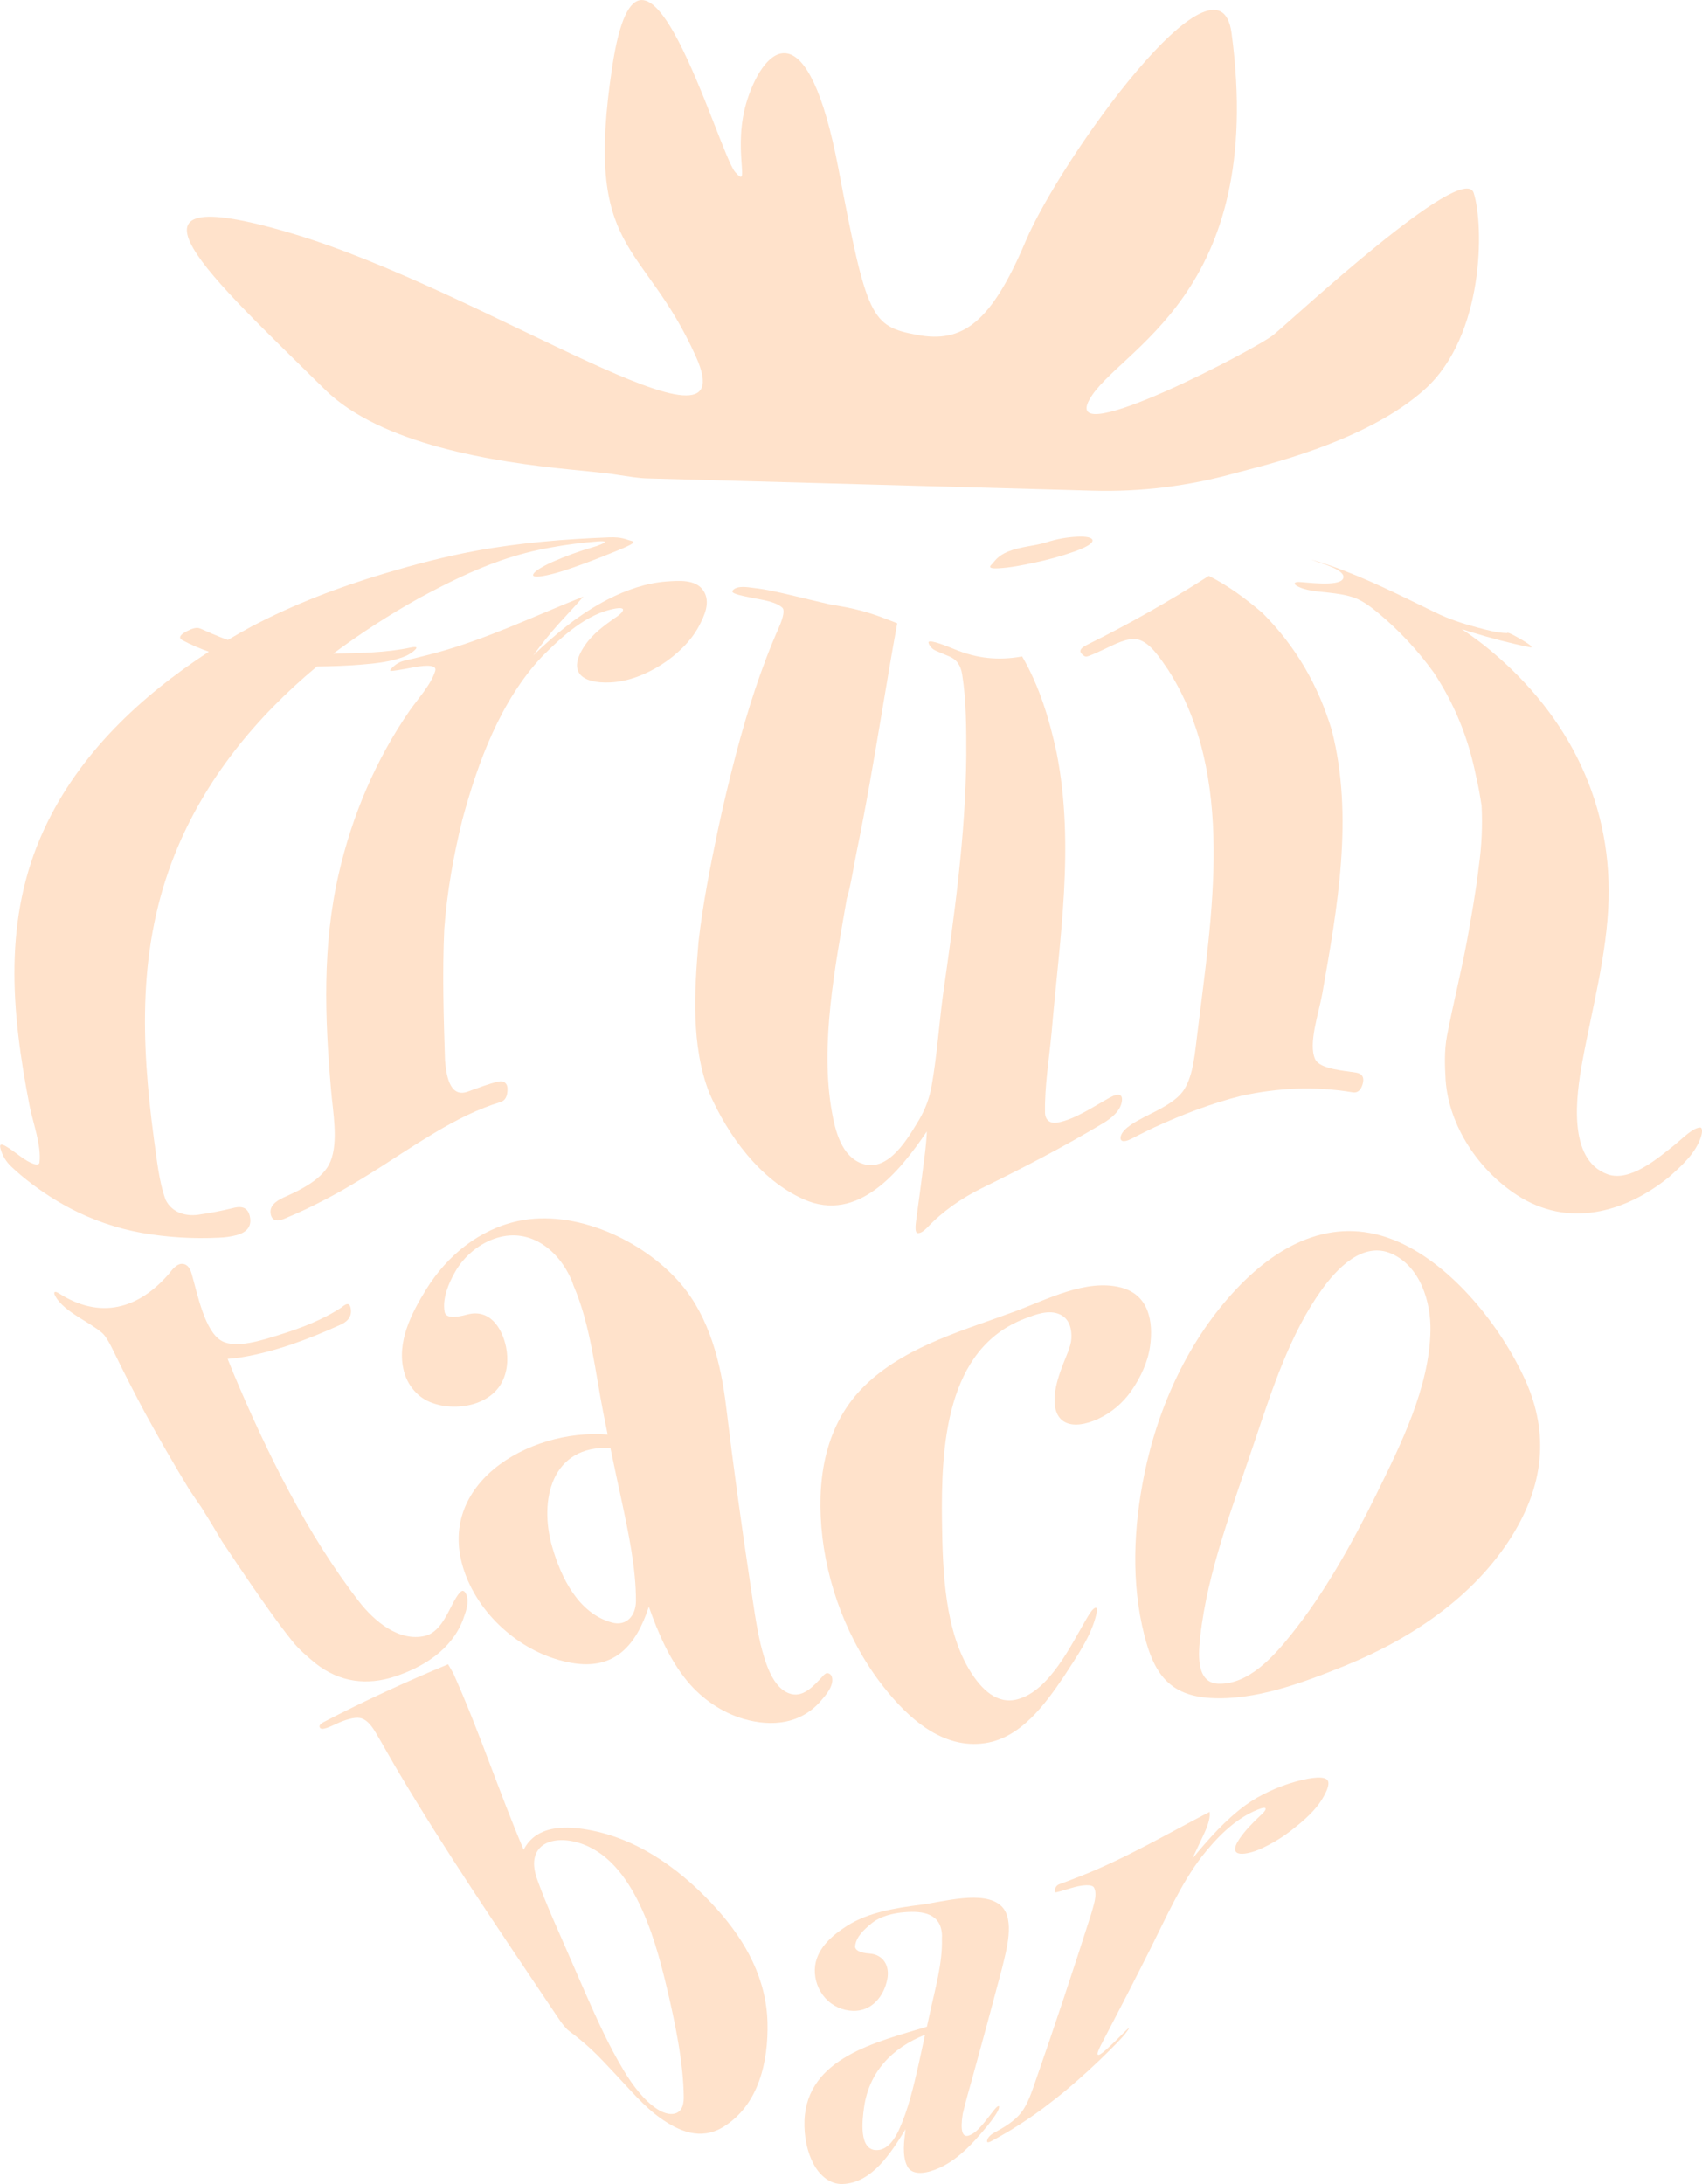 <?xml version="1.0" encoding="utf-8"?>
<!-- Generator: Adobe Illustrator 25.4.1, SVG Export Plug-In . SVG Version: 6.00 Build 0)  -->
<svg version="1.1" id="gubbe2" xmlns="http://www.w3.org/2000/svg" xmlns:xlink="http://www.w3.org/1999/xlink" x="0px" y="0px"
	 viewBox="0 0 1794.5 2302" style="enable-background:new 0 0 1794.5 2302;" xml:space="preserve">
<style type="text/css">
	.st0{fill:#FFE2CB;}
</style>
<g id="Layer_20">
	<path class="st0" d="M651.5,580.1c-12.1,5-24.3,9.8-36.6,14.3c-12.6,4.6-25.4,9.2-38.6,12c-10.8,2.3-15.6,1.7-13.9-1.4
		c1.7-3.1,9-7.7,20-12.7c13.7-6,27.8-11.2,42.2-15.4c3-0.8,5.9-1.8,8.7-3c7.1-2.9,5-3.8-2.5-3.3c-16.8,1.3-33.6,3.4-50.2,6.5
		c-17.6,3.1-34.8,7.6-51.7,13.4c-29.9,10.3-58.5,24.6-86.4,39.6c-31.6,17.6-62,37.2-91.1,58.8c27.1-0.5,55.2-0.8,81.8-6.4
		c6.7-1.3,7.6-0.2,2.9,3.8c-3.3,2.7-7.1,4.9-11.2,6.3c-14,5.1-28.9,6.7-43.8,7.9c-15.5,1.3-31.3,1.8-47,2
		c-64.5,53.7-118.2,119.2-149.7,197.7c-39.3,97.9-35.8,197.6-22.1,300.3c3.1,21.2,5,43.9,12.3,64.1c7,14.2,22.5,18.2,37.3,15.3
		c11.2-1.6,22.4-3.8,33.4-6.5c11-3,16.8,0.2,18.4,10.2c1.4,8.9-3.1,15.1-14,18.2c-6.1,1.6-12.3,2.5-18.5,2.7
		c-27.5,1.4-55.1-0.3-82.2-5.1c-26.2-4.8-51.6-13.5-75.2-25.9c-18.6-9.8-36-21.6-52.1-35.1c-4-3.4-5.9-5.2-9.7-8.7
		c-5.4-5-9.3-11.4-11.3-18.5c-2.5-8.3,3.2-5.6,19.5,6.7c12.8,9.7,20.9,11.5,21.4,7.5c2.2-17.9-6.7-41.2-10.5-60.3
		C11.9,1066,3,968.1,46.6,873.9C83.3,794.6,148,734,220.2,686.9c-9.5-3.3-18.8-7.3-27.7-12c-4.6-2.4-3-5.7,4.3-9.5
		c5.7-3,9.9-4,12.7-3.4s9.2,4.2,23.2,9.7c2.9,1.2,4.5,1.7,7.6,2.8c8.2-4.9,16.6-9.6,25-14.2c44.8-23.5,91.9-41.5,140-55.8
		c31.5-9.4,63.7-17.9,96.3-23.9c46.3-8.6,94.1-12.4,140.7-14.2c13.7-0.5,17.7,2.3,23.1,3.6S667.6,573.4,651.5,580.1z"/>
	<path class="st0" d="M736.7,660.4c-8.6,16-23.6,30.1-39.2,40.1c-16.1,10.3-35.2,18-54.3,18.8c-29.7,1.3-45.9-11-26.2-39.5
		c8.2-11.9,19.8-20.3,31.5-28.6c2.5-1.5,4.8-3.3,6.8-5.4c3.5-4.2,1.3-5.6-6.3-4.4c-30.5,5.2-56.4,29.5-77.4,50.5
		c-43.9,46.7-67.7,111.4-84.1,172c-9.4,38-16.2,76.4-19.1,115.5c-2.1,46-0.7,92.2,0.8,138.2c1.2,12.7,3.8,40.3,24,33
		c10.5-3.8,22.1-8.3,32.2-10.6c5.8-1.3,9.7,1.8,9.7,7.7c0.1,7.9-2.5,12.5-7.7,14c-6.9,2.1-10.2,3.3-16.9,5.9
		c-24.6,9.6-47.2,23.1-69.6,37c-12.1,7.6-24.5,15.7-36.7,23.6c-14.2,9.1-28.6,17.9-43.2,26.3c-12.2,6.9-24.6,13.3-37.2,19.4
		c-6.9,3.3-15,6.9-24.5,10.9c-8.1,3.3-13,1.3-14-5.9s4.3-12.5,14.1-16.9c17.3-7.7,41.5-19.3,49-37.7c8.7-21.4,2.5-52.5,0.6-76
		c-6.6-76.6-9.2-151.2,8-226.7c14.1-61.7,39-120.6,75-172.7c9.1-13,22.6-27.4,26.9-41.9c1.6-5.4-6.4-6.8-23.5-3.5
		c-13.8,2.7-21.8,3.8-23.3,3.7s-0.5-1.8,3-4.9c3.4-3.1,7.6-5.2,12.1-6.2c5.2-1.1,10-2.3,14.5-3.4c6.8-1.7,10.1-2.5,16.8-4.3
		c53.9-14.4,104.9-39.1,156.6-59.6c-8.5,9.8-17.4,19.2-26.1,28.8c-9.6,10.6-18.3,21.8-26.8,33.2c23.7-22.8,49.1-43.8,78.4-58.9
		c19.3-10,41.1-17.5,62.1-19c12.5-0.9,30.8-2.6,38.9,9.6S742.5,649.4,736.7,660.4z"/>
	<path class="st0" d="M1182.8,1161.1c-1.6,10.2-11.5,17.9-19.9,22.9c-41.7,25-84.2,46.9-127.8,68.4c-21.3,10.5-41.1,24.2-57.5,41.5
		c-4,4.1-7.3,6.1-10.1,5.8c-2.2-0.2-2.8-4.5-1.6-13c1.6-11.9,3.2-23.9,4.8-35.8c1.4-10.9,2.8-21.8,4.2-32.7c1.2-9.6,2-18.1,2.3-25.6
		c-28.5,42-72.5,97-129.8,71.5c-46.1-20.5-79.9-67.2-99.6-112.2c-19.3-49.7-15.7-107.3-11.3-159.3c4.4-39,12-77.4,20-115.8
		c5.9-27.8,12.5-55.4,19.7-82.8c11.9-45,26.1-89.9,45-132.6c5-11.4,6.2-18.6,3.6-20.9c-7.2-6.5-20.5-8.1-31.1-10.2
		c-16.3-3.2-23.3-5.1-21.2-7.9c2.4-3.2,7.8-4.4,16.5-3.4c4.1,0.5,6.2,0.8,10.4,1.3c13.5,1.9,26.8,5.2,40,8.3
		c11.8,2.8,23.6,5.7,35.5,8.4c1.2,0.3,7.6,1.2,18,3.2c13.9,2.8,27.6,6.8,40.8,12c5.1,1.9,7.6,2.9,12.3,4.8
		c-5.8,31.4-11,62.9-16.3,94.4c-8.2,48.9-16.5,97.9-26.5,146.4c-2.9,14.2-6.8,38.9-10.4,49.4c-12.2,71.4-28.4,153.1-15.8,224.2
		c3.5,20,10.1,47.9,32.6,55.3c27.7,9.1,48.3-28.1,59.6-46.7c6.4-10.9,10.8-22.8,13-35.1c5.5-30.9,7.7-62.6,11.7-93.9
		c12-84.8,24.2-169.2,24.9-255c0-28.2,0.1-57-4.3-84.9c-1.6-10.3-6.2-16.2-13.8-19.3c-5.6-2.3-8.5-3.5-14.4-6.1
		c-4.9-2.1-8.1-8-7.2-9.1c2.1-2.5,19.4,4.5,27,7.6c23.6,9.8,46.2,12.3,71.6,7.7c18.3,31.5,28.7,66.2,36.4,101.7
		c19.3,98.4,3,195.7-5.3,294.2c-2.6,28-7.5,57.1-7,84.7c0.1,7.9,5.1,12.2,13.4,10.7c18.9-3.6,38-17.1,55.3-26.5
		C1179.8,1151.7,1184,1153.5,1182.8,1161.1z"/>
	<path class="st0" d="M1436.7,1142.7c-2,6.8-5.6,9.6-10.8,8.6c-39.9-6.6-77.9-4.8-117.4,3.8c-31.7,8-61.8,19.6-91.5,33.2
		c-4,1.9-9,4.3-15.1,7.4c-5.4,2.7-8.5,4.3-9.2,4.7c-8.2,4.2-12.4,2.7-11-2.8c2.2-8.6,17-16.1,25-20.3c14-7.2,33.5-15.8,41.8-28.9
		c10.1-16,11.4-40,14-59.5c15-123.9,40.8-271-30.8-382.8c-8.2-11.9-18.9-28.9-32-32.1c-10.5-2.5-25,5.4-35.7,10.4
		c-10.2,4.8-16.1,7.2-18,7.6s-4-0.9-6-3.4c-2.4-3-0.1-5.9,6.6-9.2c43.9-21.7,86.6-45.9,127.9-72.4c20.7,10.4,39.2,24.2,56.7,39.2
		c35.1,35.2,58.4,75.6,72.9,123.2c23.4,90.9,6.1,186.8-9.9,277.7c-3.7,20.8-15.2,53.4-7.5,69.4c5,10.5,30.9,12,43.3,14.1
		C1436.4,1131.7,1438.7,1135.8,1436.7,1142.7z M1135.8,565.7c10.1-0.5,16.2,1,16.1,4.1s-6.5,7-19,11.5c-14.2,5-28.7,9-43.4,12
		c-12,2.6-24.2,5-36.6,5.7c-8.5,0.5-10.8-0.8-7.6-3.8s5.9-9.2,18-14c12.9-5.2,27.2-5.6,40-9.6
		C1113.8,568.2,1124.8,566.2,1135.8,565.7z"/>
	<path class="st0" d="M1793.6,1197.5c-5.3,17.7-20.6,31.3-34.1,43.3c-46.8,37.8-106.5,53.7-160,18.9c-40.4-26.2-71.7-72.6-75.3-121
		c-0.9-15.7-1.5-31.3,1.4-46.7c6.5-33.9,15.1-67.7,21.4-101.9c4.6-25.6,9.2-51.2,12.2-77c3-21.2,4-42.6,2.9-63.9
		c-1.6-10.5-3.4-21-5.9-31.3c-8-39.7-22.2-75.2-44.5-109c-16.9-23.4-36.6-44.5-58.7-62.9c-7.3-6-15.4-12.2-23.8-15.5
		c-8.7-3.4-19.1-4.8-28.8-5.9c-10.6-1.2-24.3-1.8-33.3-7.2c-3.5-2.1-2.6-4,2.3-4c6,0,41.7,5.4,46.5-3.2c4.9-8.8-22.5-16.3-25.8-17.6
		c-6.2-2.2-8.3-2.9-6.4-2.4c2.3,0.6,8.4,2.4,18.4,5.8c38.7,13.4,75.1,32,111.5,49.7c13.7,6.7,28.9,11.7,43.7,15.6
		c10.4,2.7,21.1,5.9,31.9,6c-0.1-0.3,0.2-0.4,0.9-0.3c1.5,0.3,5,2,10.7,5.2c13.1,7.4,17,11,11.7,9.9c-20.3-4.1-41-9.6-60.9-15.7
		c-2-0.6-5.4-1.7-10.4-3.3c7.8,5.2,15.5,10.8,22.9,16.5c84.4,67,134.9,159.9,131.9,269c-1.6,57.6-17.8,116.1-27.8,171.1
		c-6.1,33.9-16.2,102.5,26.7,118c23.8,8.6,53.7-17.4,71-31.2c8-6.5,19-18,26.9-18.1C1794.4,1188.5,1795.3,1192,1793.6,1197.5z"/>
</g>
<g id="Layer_19">
	<path class="st0" d="M491.7,1680.8c3.5,8.8-1,19-3.9,27.3c-12.2,30.8-41.1,48.9-71.2,58.9c-29.8,9.9-58.4,6.1-83.5-13.4
		c-8.9-7.4-17.8-14.8-25-23.9c-15.8-19.7-30.1-40.6-44.5-61.3c-9.9-14.5-19.7-29-29.4-43.6c-7.1-12.1-14.4-24.1-21.8-35.9
		c-5.3-7.6-7.9-11.4-13-19.1c-16.1-26.5-31.6-53.3-46.4-80.4c-11.3-21.1-22.2-42.4-32.7-64c-5.1-10.6-9.3-17.8-12.9-20.7
		c-7.3-6.1-16.4-11.2-24.7-16.5c-8.9-5.6-20.2-13.5-24.8-22.9c-1.8-3.8,0-4.8,4.2-2.1c43.1,27.6,83.8,17.2,116.7-21.4
		c4.7-6.5,9.2-9.8,13.1-9.7c4.8,0.1,8.2,3.5,10.2,10.6c6.1,21.1,13.7,60.8,31.7,70.7c15.1,8.3,42.5-0.8,60-6.2
		c22.6-7,46.3-15.9,66.5-29.3c1.2-1.1,2.5-2,4-2.8c2.8-1.3,4.5-0.3,5.3,3.2c1.8,8-1.7,14-10.6,18c-32.8,14.9-68.2,28.3-103.7,34.2
		c-2.9,0.5-8.1,1.2-15.3,1.8c2.5,6.3,3.8,9.5,6.4,15.8c35.1,83.5,78,170,132,239.8c15.9,20.6,42.1,42.9,69.7,36.4
		c14.4-3.4,22.2-20.4,28.6-32.8c4.8-9.4,8.6-14.3,10.7-14.7C489.1,1676.6,490.5,1677.9,491.7,1680.8z"/>
	<path class="st0" d="M877.5,1769.6c0.6,5.7-2.9,12.8-10.4,21.2c-21.4,26.6-53.3,29.7-83.3,20.9c-22.5-6.6-43.6-21-58.9-39.4
		c-18.9-22.8-31-51-40.8-78.8c-13.2,40.5-36,67.4-81.7,59.2c-23.7-4.2-46.2-15-65-30.1c-20.2-16.2-36.5-37.1-46-61.3
		c-37.1-95,65.4-156.1,149.3-149.2c-1.8-9.2-2.8-13.7-4.6-22.9c-8.6-43.7-13.5-92.7-31.3-133.9l-1.9-5.4
		c-13.4-31.5-42.9-55.8-78.5-45.3c-18.4,5.4-35.1,19.3-44.5,35.9c-6.9,12.1-13.7,28.1-11.1,42.2c1.1,6.1,9.3,6.8,23.6,2.9
		c23.6-6.5,36.8,13.5,41.1,33.9c2.7,12.9,1.6,27-5,38.7c-6.4,11.2-17.7,18.4-29.7,21.8c-14.8,4.1-31.7,3.6-45.9-2.4
		c-13.5-5.7-23.4-18.3-27-32.2c-8-30.6,7.9-61.2,23.6-86.6c22.1-35.6,55.9-63,96.7-71.8c60-12.9,132.1,20.1,171.5,66.1
		c30.4,35.5,42.4,83.8,47.9,129.6c7.5,62,16,123.9,25.3,185.7c3.3,21.4,6,43,10.9,64.1c4.5,18,12.6,48.4,32.8,53.1
		c13.3,3.1,23.7-9.2,32.1-18c2.4-3,4.4-4.3,6-4C875.5,1764,877.1,1766,877.5,1769.6z M655,1579.8c-3.9-17.8-7.7-35.7-11.4-53.6
		c-62.3-3.2-75.5,55.2-61.4,104.2c9.4,32.5,27.6,70.1,62.9,79.8c15.6,4.3,25.3-7.5,25.4-22.5C670.7,1653.2,662.4,1614.5,655,1579.8
		L655,1579.8z"/>
	<path class="st0" d="M1212.6,1418.8c-2.3,16.8-10.2,33.5-20,47.5c-8.9,12.7-21,22.9-35.1,29.4c-26.1,11.9-48.2,6.7-45.4-25.3
		c1-11,4.7-21.9,8.5-31.9c3.3-8.8,8.5-19,9-27.6c0.5-8.8-1.3-20.4-11.9-25.4c-11.9-5.6-26.1,0.1-37.1,4.3
		c-83.8,31.9-88.5,135.7-87.4,214.6c0.7,51.9,2.8,115.1,30.7,158.6c10.5,16.4,26.8,34.2,49.2,28c33.8-9.2,56.5-57.8,72.6-85
		c3.8-6.8,6.9-10.6,9.1-11.3c1.8-0.6,2.3,1.5,1.3,5.9c-5.2,23.8-21.2,45.9-34.3,66.3c-19.7,29.2-45.5,64.8-83,70.4
		c-45.4,6.8-81.5-26.7-107.2-59.3c-37.4-47.4-60.8-108.8-65.6-168.8c-4.5-56.6,5.9-112.9,50.2-152.9
		c42.9-38.8,101.4-54.5,154.3-74.2c33.2-12.3,75-34.6,111.5-25C1211.6,1364.9,1216.1,1393.2,1212.6,1418.8z"/>
	<path class="st0" d="M1594.1,1619c-40,64.2-106.6,108.5-176.2,136.8c-44.3,17.9-94.7,36.9-142.2,33.9c-42.9-2.8-59-25.9-69.2-66.2
		c-14-55.2-11.4-113.6,0-169.5c14.6-71.8,47.2-142.8,97.7-196c46.7-49.3,105.3-77.6,170.3-49c57.2,25.2,107.9,88.9,133.7,145.7
		C1634,1512.1,1627,1566.1,1594.1,1619z M1450.8,1575.7c25.8-52.5,56.1-112.8,57.4-172.7c0.7-30.6-10.7-68-40.8-81.5
		c-30.7-13.8-58.6,16.5-74.2,38.4c-33.1,46.3-51.9,104.4-70.1,158.6c-22.3,66.6-50.1,137.5-57.6,206.6c-1.7,15.4-5.5,48.7,19,49.6
		c32,1.1,58.6-29.1,76.5-51.4C1396.7,1678.8,1425.5,1627,1450.8,1575.7z"/>
</g>
<g id="Layer_21">
	<path class="st0" d="M809.2,2131.7c1,40.8-9,87.5-47.2,110.5c-23.6,14-46.1,4.2-65.6-9.6c-17.3-12.2-32.3-30.2-47.3-46.1
		c-8.6-9.1-17.1-18.5-26.1-26.8c-7.4-6.8-15.1-13.2-23.2-19.1c-1.3-1-2.5-2.1-3.5-3.4c-2-2.2-3.8-4.5-5.5-6.9
		c-1.6-2.3-5.8-8.5-12.5-18.5c-53.8-80.2-108.5-160.5-157.8-243.5c-0.8-1.3-2.6-4.4-5.4-9.2c-2.7-4.6-5-8.6-7-12.2
		c-4.9-8.6-7.1-12.5-12.4-21.4s-10.6-13.7-16.1-14.7s-14.8,1.3-26.2,6.7c-9.6,4.6-14.4,5.8-15.9,3.8s-0.3-4,3.8-6.2
		c42.7-22.3,86.6-42.4,131.1-60.9c2.2,3.7,3.4,5.6,5.5,9.4c27.3,60.8,48.1,124.7,74.2,186.1c14-27.4,47.3-25.3,72.5-20.2
		c52.1,10.6,96.4,43.8,131.7,83.2C786.5,2046.5,808,2085.9,809.2,2131.7z M702.7,2093.6c-12.5-52.3-36.5-140.3-99.2-152.9
		c-16.2-3.3-36.5-0.4-40,18.7c-1.1,6.1,0,13.6,3.2,22.4c9.4,26.1,21.3,51.7,32.3,77.2c5.6,13,11.3,25.9,16.9,38.8
		c12.7,28.8,25.7,58.1,42,85c9.1,15,20.9,31,35,40.2c12.4,8.1,28.1,8.6,28-12.1C720.7,2174.4,711.6,2130.8,702.7,2093.6
		L702.7,2093.6z"/>
	<path class="st0" d="M1053.1,2222.4c-1.1,3.7-5.4,10.1-12.6,19c-16,19.3-34.4,39.6-59.1,47c-12.8,3.8-21.3,1.6-24.7-4.9
		c-5.8-11.1-3.5-26.8-1.9-39.3c-14.9,24.1-35.1,56.9-66.6,57.8c-12.8,0.4-23.3-8.7-29.4-19.3c-8-13.9-11.2-31.6-10.6-47.6
		c2.6-66.4,76.6-82.9,129.1-98.9c1.2-5.5,1.8-8.2,3-13.7c5.4-25.4,13.6-53,12.8-79.2c0-1.2,0-1.9,0.1-3.1
		c-0.7-23.4-20.1-26.2-39.1-24.7c-12.8,1-26.5,4.2-36.2,12.6c-6.8,5.8-15.2,13.1-16.3,23.1c-0.4,4.2,4.9,7.2,15.2,7.9
		c14.8,1,21.5,13.3,18.7,27.1c-1.8,8.9-5.6,17.3-12.2,23.8c-6.3,6.4-14.9,9.8-23.9,9.5c-11.2-0.3-21.7-5.1-29.2-13.4
		c-7.4-8.3-11.4-19.1-11.1-30.2c0.6-21.1,18-35.9,34.1-46.1c22.4-14.2,50.8-18.7,77.3-22.1c23.3-2.9,66.9-15.9,85.1,1.2
		c15.1,14.2,5.2,47.6,1,65.3c-10.1,38.2-20.4,76.4-31,114.6c-3.6,13-7.4,25.9-10.5,39.1c-1.1,7.4-3.8,26,6.1,23.1
		c9.5-2.8,18.3-16.4,25.7-25.5c2.3-3,4-4.8,5-5.3C1053.3,2219.4,1053.8,2220.1,1053.1,2222.4z M968.3,2176.9
		c2.3-10.7,4.7-21.5,7-32.2c-35,13.9-59.1,39.4-64.3,76.6c-1.6,11.7-6.5,46.8,14.8,44.9c10.8-0.9,18.1-12.6,22.2-21.7
		C957.6,2223.3,963.1,2199.7,968.3,2176.9z"/>
	<path class="st0" d="M1390.6,1901.4c-7.6,10.3-18.3,19.5-28.8,27.6c-10.3,8.1-21.6,14.8-33.6,20.2c-11.8,5.1-36.1,10.9-21.4-11
		c5.8-8.6,14.1-17.1,22.1-24.6c1.8-1.5,3.5-3.2,4.8-5.1c2.1-3.5-0.4-4-7.4-1.2c-24.2,9.6-43.4,29.5-59.4,49.8
		c-22,28.9-37.2,63.6-53.4,95.8c-7.8,15.5-15.6,30.9-23.5,46.3c-9.7,18.8-19.4,37.6-29.2,56.3c-6.1,11.6-4.4,13.7,5,5.3
		c7.1-6.3,13.9-13.1,20.5-19.7c3.7-3.7,4.9-4.4,3.3-1.9c-2.4,3.6-5.1,6.9-8.1,10c-4.3,4.6-6.5,6.8-10.8,11.1
		c-14.8,14.9-30.3,29-46.4,42.6c-7.7,6.4-15.6,12.5-23.5,18.5c-8.2,6.1-16.6,12-25.2,17.5c-7.7,5-11.6,7.4-19.2,11.7
		c-3.3,1.9-7.2,4.1-11.4,6.3c-3.6,1.9-5,1.4-4-1.6s3.7-5.5,8.3-8c9.7-5.2,20.4-11.7,27.1-20.2c7-8.8,11.2-21.5,15-32.5
		c20.5-58.8,40.2-118,59.1-177.3c2.5-9.2,6.8-20.2,3-27.7c-1.8-3.6-11.9-3.3-24.6,0.6c-10.1,3.1-14.8,4.4-15.9,4.4s-1.3-1.2-0.6-3.6
		c0.7-2.5,2.6-4.5,5.1-5.2c3.2-1.2,6.3-2.4,9.4-3.5c4.6-1.8,7.1-2.7,12.1-4.7c47.1-18.4,91.5-44.6,136.3-67.8
		c0.8,4.9-0.8,12.2-5.8,23c-4.1,8.8-8.2,17.5-12.3,26.2c16.9-20.5,34.8-40.8,56-56.3c15.2-11.1,34.9-19.8,52.4-24.7
		c9.5-2.6,28.6-7.3,33.8-2C1403.9,1880.8,1395,1895.3,1390.6,1901.4z"/>
</g>
<g id="Layer_22">
	<path class="st0" d="M1502.5,410.1c-62.6,56.7-175.4,81.7-198.7,88.2l-0.4,0.1c-49.3,13.9-100.4,20.3-151.6,18.8l-468.2-12.9
		c-5.2-0.1-10.4-0.6-15.6-1.3c-26.3-3.6-12.1-2.7-66.9-8.1c-80.2-8-199.8-26.3-258.8-84.6C224.8,294.1,102.1,185.1,307,245.8
		S789.5,500.3,733.8,376S615.2,269.5,645.6,69.8S757.3,160.5,775,181.2s-4-24.3,13.1-76.7c18.5-56.6,63.8-95.8,96,73.7
		C914,336,918.6,343.9,967,353s78.3-13.5,114.5-99s203.6-319.2,217-219.1c37.1,277.5-121.1,333.1-150.1,386.7s176.7-54.2,194.1-68.5
		c20.9-17.1,200.3-184.2,211.3-149.7S1565,353.5,1502.5,410.1z"/>
</g>
</svg>
